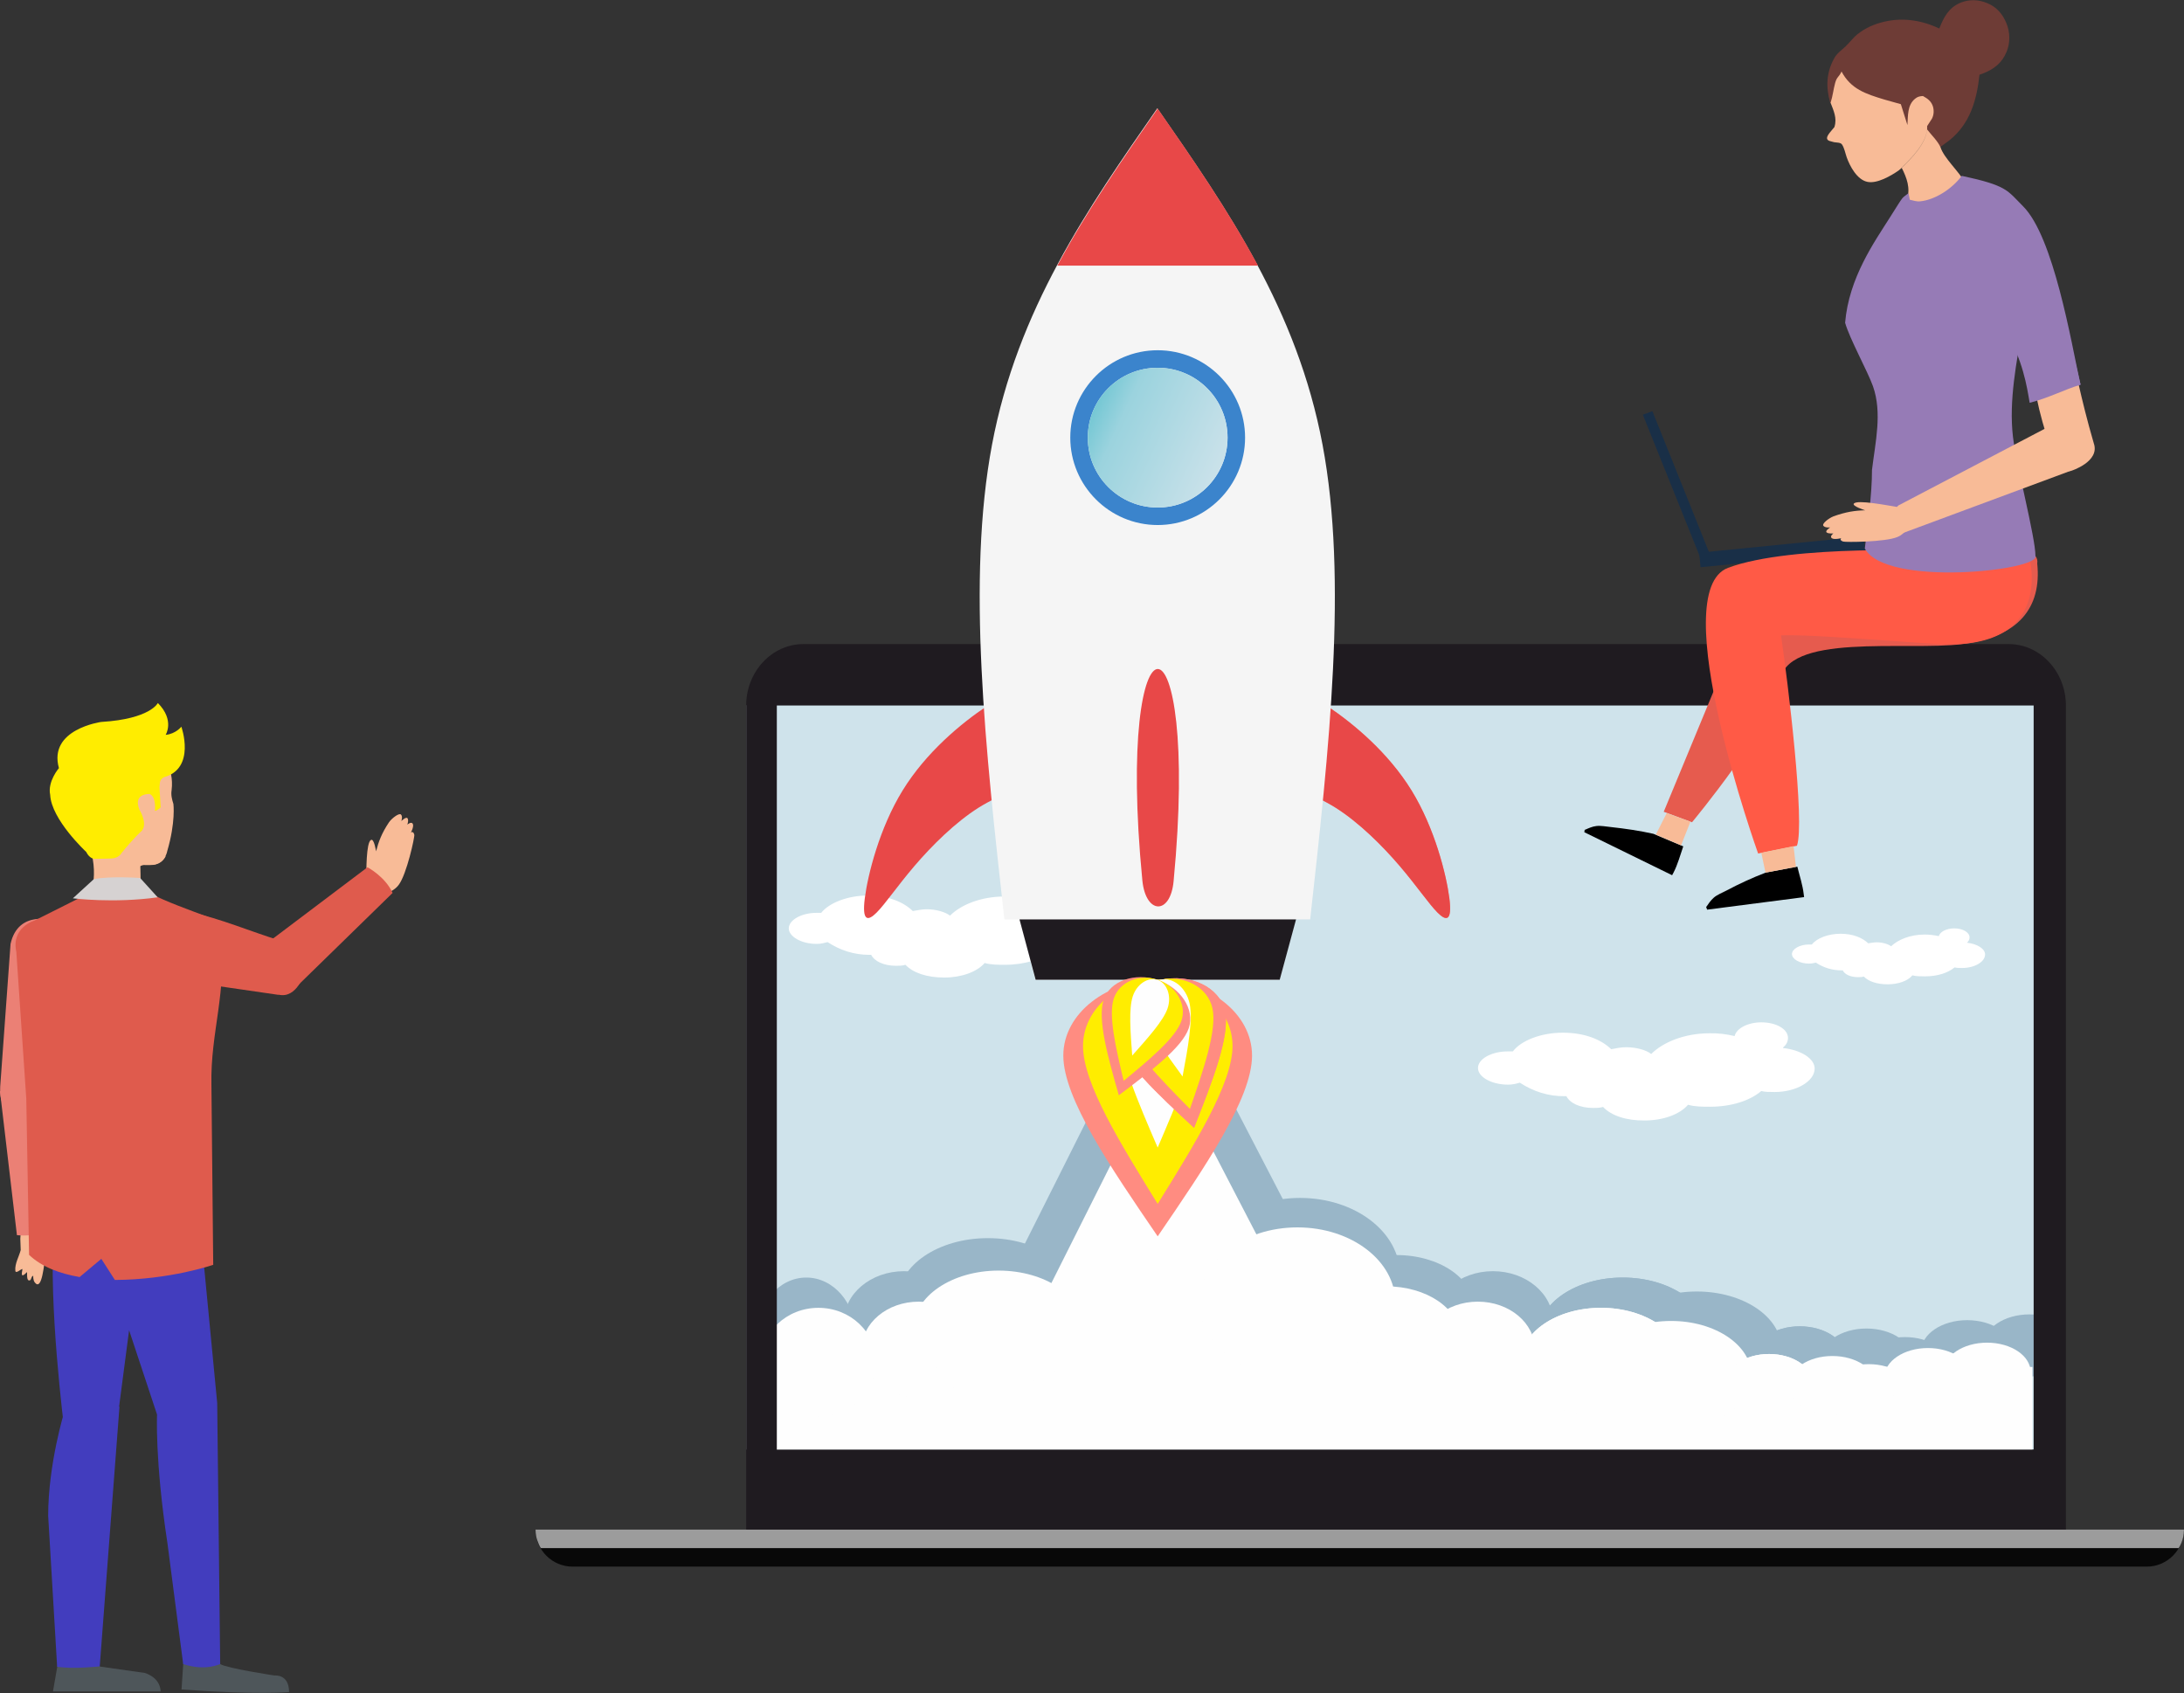 <svg width="2198" height="1704" viewBox="0 0 2198 1704" fill="none" xmlns="http://www.w3.org/2000/svg">
<rect x="0" y="0" width="2198" height="1704" fill="#333333" stroke="none"/>
<path d="M280.304 1001.26L135.644 980.223C91.965 968.602 106.191 931.936 106.191 931.936C153.676 891.664 225.606 929.532 281.106 946.362C281.106 946.362 312.562 962.792 306.552 979.021C306.552 979.021 298.938 1005.47 280.304 1001.06V1001.26Z" fill="#DF5B4D"/>
<path d="M45.281 1260.53L40.472 1244.5L34.862 1224.66H21.839L20.436 1246.7L20.837 1258.12C19.034 1264.94 14.826 1271.75 15.427 1278.76C15.628 1282.57 21.038 1277.16 22.44 1277.16C23.241 1277.16 18.834 1288.98 27.048 1280.36C27.649 1279.76 26.447 1287.98 28.852 1288.58C31.857 1289.58 30.855 1284.57 33.46 1283.97C33.46 1283.97 33.059 1288.18 35.063 1290.78C42.476 1300 44.279 1271.15 45.882 1263.53L44.88 1260.33L45.281 1260.53Z" fill="#F8BB97"/>
<path d="M17.031 1243.1L0 1098.44C40.473 1072.59 51.292 1104.85 51.292 1104.85L45.883 1237.89C45.883 1237.89 38.269 1245.1 17.031 1243.1Z" fill="#EB8075"/>
<path d="M0.201 1093.63L10.619 949.969C18.433 914.906 54.298 926.527 54.298 926.527C83.35 935.142 80.946 967.801 80.946 967.801L51.493 1104.85C51.493 1104.85 45.482 1125.69 18.433 1124.88C18.433 1124.88 -1.402 1121.68 0.201 1093.63Z" fill="#EB8075"/>
<path d="M90.162 1651.63L100.581 1677.28L145.662 1683.69C145.662 1683.69 161.09 1687.7 161.691 1702.32H53.296L62.112 1651.83H89.962L90.162 1651.63Z" fill="#4E565A"/>
<path d="M54.698 1238.69C53.296 1264.94 63.715 1286.78 89.16 1288.18C114.606 1289.58 136.245 1269.34 137.648 1243.1C139.05 1216.85 119.615 1194.41 94.169 1193.01C68.724 1191.6 56.101 1212.24 54.698 1238.49V1238.69Z" fill="#2B2E33"/>
<path d="M182.729 1699.92L185.734 1654.64L206.371 1651.83C206.371 1651.83 214.586 1670.47 221.799 1674.87C228.812 1679.08 276.297 1686.29 276.297 1686.29C276.297 1686.29 290.924 1684.49 290.924 1702.92C290.924 1702.92 258.866 1705.93 182.528 1700.32L182.729 1699.92Z" fill="#4E565A"/>
<path d="M109.798 1239.09C111.601 1265.34 133.44 1285.17 158.886 1283.57C184.332 1281.97 203.567 1259.33 201.763 1233.08C199.96 1206.83 178.121 1187 152.675 1188.6C127.229 1190.2 107.995 1212.84 109.798 1239.09Z" fill="#2B2E33"/>
<path d="M184.332 1674.67L168.503 1553.05C155.68 1468.9 158.085 1422.42 158.085 1422.42C172.511 1368.92 218.594 1412 218.594 1412L221.599 1674.67C221.599 1674.67 206.772 1682.29 184.132 1674.67H184.332ZM57.504 1677.48L48.487 1525.61C48.487 1473.11 64.917 1420.22 64.917 1420.22C99.179 1384.75 120.216 1416.01 120.216 1416.01L100.381 1677.08C100.381 1677.08 73.933 1680.08 57.504 1677.48ZM139.05 1269.14L119.415 1419.01C119.415 1419.01 75.135 1469.5 64.716 1438.65C64.716 1438.65 48.087 1308.61 54.498 1238.69C54.498 1238.69 126.428 1205.03 138.85 1269.14H139.05ZM201.964 1238.89L218.594 1412C218.594 1412 200.762 1459.69 160.289 1430.43L104.989 1263.53C104.989 1263.53 129.032 1189 201.964 1238.89Z" fill="#423DBE"/>
<path d="M140.653 857.603L141.855 909.696L86.756 911.099C86.756 911.099 99.779 890.061 92.166 858.805L140.453 857.603H140.653Z" fill="#F8BB97"/>
<path d="M150.672 870.425C166.099 871.027 168.303 856.601 168.303 856.601C176.919 827.348 174.514 809.115 174.514 809.115C173.112 804.707 171.91 800.099 172.711 795.29C175.516 771.648 162.092 760.227 162.092 760.227C146.464 740.391 114.406 743.597 114.406 743.597C113.605 743.797 112.603 743.998 111.802 743.998C72.531 747.003 66.921 771.046 66.921 771.046C62.913 781.666 62.312 793.487 64.717 804.306C67.522 816.929 73.132 827.348 79.944 838.167C87.358 849.989 101.583 858.003 117.011 863.012L117.412 877.839L136.646 877.438C139.251 869.424 146.063 870.025 146.063 870.025H150.872L150.672 870.425Z" fill="#F8BB97"/>
<path d="M145.863 870.626C145.863 870.626 143.459 870.225 141.054 871.828L141.655 897.274L127.23 897.675C130.035 888.057 129.433 876.437 126.829 867.821C117.211 859.206 102.385 854.197 89.361 841.373C92.968 841.373 106.392 840.973 110.199 841.173C117.011 841.373 123.823 840.772 130.636 841.373C136.646 841.975 136.446 846.984 137.648 851.993C138.049 853.996 138.65 856 139.251 857.603C139.452 858.204 139.652 858.604 140.053 859.206C140.453 859.807 140.654 860.207 141.054 860.808C142.457 862.812 144.26 864.215 147.266 864.816C154.879 866.218 161.291 866.018 166.901 861.41C164.897 865.617 160.489 870.826 150.872 870.626H146.063H145.863Z" fill="#F8BB97"/>
<path d="M101.983 726.567C101.983 726.567 48.287 733.779 59.306 773.05C59.306 773.05 47.685 786.474 50.491 799.899C51.693 824.944 86.756 857.402 86.756 857.402C89.962 864.014 94.77 864.415 94.77 864.415L112.202 864.014C119.815 863.613 122.22 858.604 122.22 858.604C135.444 842.375 142.657 836.164 142.657 836.164C149.068 828.75 140.252 814.725 140.252 814.725C133.64 798.095 150.671 799.097 150.671 799.097C157.684 802.303 155.88 816.128 155.88 816.128C158.685 815.727 161.691 812.521 161.691 812.521L160.489 792.285C161.29 786.875 160.088 785.673 164.696 782.267C197.555 773.651 182.528 731.375 182.528 731.375C182.528 731.375 176.918 738.588 166.7 739.59C166.7 739.59 176.117 724.964 158.886 707.532C158.886 707.532 151.272 723.561 102.184 726.567H101.983Z" fill="#FFED00"/>
<path d="M79.744 1285.17C59.908 1281.77 41.875 1274.95 29.253 1262.93L26.448 1105.65L16.43 957.983C11.02 933.339 34.662 926.527 34.662 926.527L87.357 900.079C87.357 900.079 114.406 912.501 152.475 899.678C165.698 906.891 191.745 916.308 209.577 922.92C216.59 925.525 221.198 931.936 222 938.348C229.012 998.857 211.581 1038.33 212.783 1092.02L214.586 1272.95C214.586 1272.95 171.308 1287.98 115.608 1288.18L101.984 1266.94L79.744 1285.57V1285.17Z" fill="#DF5B4D"/>
<path d="M141.254 883.65C141.254 883.65 110.599 881.446 94.37 884.852L73.332 904.086C73.332 904.086 114.406 909.296 158.686 903.085L141.254 883.85V883.65Z" fill="#D6D2D2"/>
<path d="M383.491 900.881C383.491 900.881 395.713 898.276 401.323 890.462C409.337 879.843 417.552 841.974 416.951 840.171C415.949 835.763 413.545 837.967 413.545 837.967C413.545 837.967 416.951 831.556 415.348 828.951C413.745 826.547 409.938 829.953 409.938 829.953C409.938 829.953 411.541 825.545 410.139 823.541C408.736 821.538 403.928 826.346 403.928 826.346C403.928 826.346 405.531 821.738 403.527 819.734C401.523 817.931 394.11 823.742 391.505 827.548C384.092 838.568 380.886 847.384 378.482 856.801C378.482 856.801 376.478 843.377 373.272 845.381C368.464 848.186 368.664 876.637 368.664 886.254C368.464 895.871 383.29 901.281 383.29 901.281L383.491 900.881Z" fill="#F8BB97"/>
<path d="M294.33 997.054L395.111 898.677C387.698 882.247 369.866 872.83 369.866 872.83L249.85 963.393C249.85 963.393 263.675 1011.68 294.33 997.054Z" fill="#DF5B4D"/>
<path d="M1721.3 559.065L1711.68 562.471L1653.38 417.41L1662.99 413.803L1721.3 559.065Z" fill="#192F47"/>
<path d="M1711.48 570.886L1710.08 556.26L1875.58 539.83L1877.18 554.456L1711.48 570.886Z" fill="#192F47"/>
<path d="M2051.69 709.736H750.952V1458.89H2051.69V709.736Z" fill="#CFE3EB"/>
<path fill-rule="evenodd" clip-rule="evenodd" d="M2197.76 1539.43H538.971C538.971 1560.07 555.801 1576.7 576.238 1576.7H2160.49C2181.13 1576.7 2197.76 1559.87 2197.76 1539.43Z" fill="#080808"/>
<path fill-rule="evenodd" clip-rule="evenodd" d="M1079.54 915.907C1082.75 913.102 1084.15 910.498 1084.15 906.691C1084.15 898.476 1073.13 892.064 1059.11 892.064C1046.48 892.064 1035.66 897.675 1034.26 904.888C1026.45 903.084 1018.63 902.283 1010.82 902.283C987.378 902.283 967.141 910.498 956.121 921.517C951.513 917.911 942.096 915.106 932.679 915.106C928.071 915.106 923.262 916.108 918.654 916.909C909.237 907.693 893.609 901.281 873.372 901.281C853.136 901.281 834.302 908.694 826.488 918.712H821.88C806.251 918.712 793.829 926.126 793.829 934.341C793.829 942.555 806.452 949.969 821.88 949.969C826.488 949.969 829.694 948.967 832.899 948.165C845.522 956.38 859.347 960.989 875.176 960.989H876.778C879.984 967.4 889.401 972.008 901.824 972.008C905.029 972.008 908.035 972.008 911.241 971.007C919.055 979.221 933.08 983.83 950.311 983.83C967.542 983.83 983.17 978.22 990.984 969.203C997.195 971.007 1005.01 971.007 1011.22 971.007C1031.46 971.007 1048.69 965.397 1059.71 956.18C1062.91 956.981 1067.52 956.981 1072.33 956.981C1092.57 956.981 1109.8 946.763 1109.8 934.942C1109.8 925.725 1097.18 917.51 1080.14 915.707V915.507L1079.54 915.907Z" fill="white"/>
<path fill-rule="evenodd" clip-rule="evenodd" d="M1979.36 948.967C1981.37 947.164 1982.17 945.561 1982.17 943.357C1982.17 938.348 1975.36 934.341 1966.74 934.341C1959.13 934.341 1952.32 937.747 1951.31 942.155C1946.5 941.153 1941.7 940.552 1936.89 940.552C1922.46 940.552 1910.04 945.761 1903.23 952.373C1900.42 950.169 1894.61 948.366 1888.8 948.366C1886 948.366 1882.99 948.967 1880.19 949.368C1874.37 943.758 1864.76 939.751 1852.34 939.751C1839.71 939.751 1828.29 944.359 1823.48 950.57H1820.68C1811.06 950.57 1803.45 955.178 1803.45 960.187C1803.45 965.196 1811.06 969.805 1820.68 969.805C1823.48 969.805 1825.49 969.204 1827.49 968.803C1835.1 973.812 1843.72 976.617 1853.54 976.617H1854.54C1856.54 980.624 1862.15 983.429 1869.97 983.429C1871.97 983.429 1873.77 983.429 1875.78 982.828C1880.59 987.837 1889.2 990.642 1899.82 990.642C1910.44 990.642 1920.06 987.236 1924.67 981.626C1928.47 982.628 1933.28 982.628 1937.29 982.628C1949.91 982.628 1960.33 979.222 1967.14 973.612C1969.15 974.213 1971.95 974.213 1974.76 974.213C1987.38 974.213 1997.8 968.001 1997.8 960.588C1997.8 954.978 1990.18 949.969 1979.56 948.767V948.967H1979.36Z" fill="white"/>
<path fill-rule="evenodd" clip-rule="evenodd" d="M1794.43 1054.36C1797.84 1051.35 1799.44 1048.35 1799.44 1044.54C1799.44 1035.72 1787.62 1028.91 1772.59 1028.91C1759.17 1028.91 1747.55 1034.92 1745.74 1042.74C1737.33 1040.73 1728.91 1039.73 1720.5 1039.93C1695.25 1039.93 1673.61 1048.95 1661.79 1060.77C1656.78 1056.76 1646.77 1053.96 1636.55 1053.96C1631.54 1053.96 1626.53 1054.96 1621.52 1055.96C1611.5 1046.14 1594.67 1039.33 1572.83 1039.33C1550.99 1039.33 1530.96 1047.14 1522.54 1058.16H1517.53C1500.7 1058.16 1487.28 1065.98 1487.48 1074.99C1487.48 1083.81 1500.9 1091.62 1517.73 1091.62C1522.74 1091.62 1526.15 1090.62 1529.55 1089.62C1542.98 1098.44 1558.21 1103.45 1574.84 1103.24H1576.44C1579.85 1110.06 1589.86 1115.07 1603.29 1115.07C1606.69 1115.07 1610.1 1115.07 1613.31 1114.06C1621.72 1122.88 1636.75 1127.89 1655.18 1127.69C1673.61 1127.69 1690.44 1121.68 1698.86 1111.86C1705.67 1113.86 1713.89 1113.86 1720.7 1113.86C1742.54 1113.86 1760.97 1107.85 1772.59 1098.04C1776 1099.04 1781.01 1099.04 1786.02 1099.04C1807.86 1099.04 1826.29 1088.22 1826.29 1075.39C1826.29 1065.58 1812.86 1056.76 1794.43 1054.76V1054.36Z" fill="white"/>
<path d="M1334.6 1486.94H971.75V1515.59H1334.6V1486.94Z" fill="#737373"/>
<path fill-rule="evenodd" clip-rule="evenodd" d="M2197.76 1539.43H538.971C538.971 1543.84 539.772 1548.25 541.175 1551.45C542.577 1555.46 543.98 1557.66 544.38 1558.06H2192.55C2192.75 1557.86 2197.96 1550.85 2197.96 1539.43H2197.76Z" fill="#9C9C9C"/>
<path fill-rule="evenodd" clip-rule="evenodd" d="M1231.62 1092.23C1191.55 1092.23 1151.47 1092.23 1111.4 1092.23C1058.71 1197.21 1006.01 1302.4 953.316 1407.39C1101.98 1410 1250.65 1412.8 1399.32 1415.61C1343.42 1307.81 1287.52 1200.02 1231.62 1092.23Z" fill="#99B6C8"/>
<path fill-rule="evenodd" clip-rule="evenodd" d="M1222 1119.27C1188.34 1119.27 1154.68 1119.27 1121.22 1119.27C1076.94 1207.43 1032.86 1295.59 988.58 1383.75C1113.4 1386.15 1238.03 1388.36 1362.85 1390.56C1315.97 1300 1269.09 1209.64 1222.2 1119.07L1222 1119.27Z" fill="#99B6C8"/>
<path fill-rule="evenodd" clip-rule="evenodd" d="M1633.14 1285.77C1586.06 1285.77 1547.99 1311.62 1547.99 1343.48C1547.99 1375.33 1586.06 1401.18 1633.14 1401.18C1680.23 1401.18 1718.29 1375.33 1718.29 1343.48C1718.29 1311.62 1680.23 1285.77 1633.14 1285.77Z" fill="#99B6C8"/>
<path fill-rule="evenodd" clip-rule="evenodd" d="M1502.51 1279.36C1469.04 1279.36 1442 1302.2 1442 1330.25C1442 1358.3 1469.04 1381.15 1502.51 1381.15C1535.97 1381.15 1563.01 1358.3 1563.01 1330.25C1563.01 1302.2 1535.97 1279.36 1502.51 1279.36Z" fill="#99B6C8"/>
<path fill-rule="evenodd" clip-rule="evenodd" d="M1405.53 1263.13C1362.65 1263.13 1327.79 1286.78 1327.79 1315.83C1327.79 1344.88 1362.65 1368.52 1405.53 1368.52C1448.41 1368.52 1483.27 1344.88 1483.27 1315.83C1483.27 1286.78 1448.41 1263.13 1405.53 1263.13Z" fill="#99B6C8"/>
<path fill-rule="evenodd" clip-rule="evenodd" d="M1308.36 1205.63C1252.86 1205.63 1207.78 1240.29 1207.78 1282.97C1207.78 1325.85 1252.86 1360.31 1308.36 1360.31C1363.86 1360.31 1408.94 1325.65 1408.94 1282.97C1408.94 1240.09 1363.86 1205.63 1308.36 1205.63Z" fill="#99B6C8"/>
<path fill-rule="evenodd" clip-rule="evenodd" d="M1707.67 1299.8C1660.59 1299.8 1622.52 1325.65 1622.52 1357.5C1622.52 1389.36 1660.59 1415.21 1707.67 1415.21C1754.76 1415.21 1792.83 1389.36 1792.83 1357.5C1792.83 1325.65 1754.76 1299.8 1707.67 1299.8Z" fill="#99B6C8"/>
<path fill-rule="evenodd" clip-rule="evenodd" d="M1811.26 1334.86C1785.82 1334.86 1764.98 1348.89 1764.98 1366.12C1764.98 1383.35 1785.62 1397.37 1811.26 1397.37C1836.71 1397.37 1857.55 1383.35 1857.55 1366.12C1857.55 1348.89 1836.91 1334.86 1811.26 1334.86Z" fill="#99B6C8"/>
<path fill-rule="evenodd" clip-rule="evenodd" d="M1633.14 1285.77C1586.06 1285.77 1547.99 1311.62 1547.99 1343.48C1547.99 1375.33 1586.06 1401.18 1633.14 1401.18C1680.23 1401.18 1718.29 1375.33 1718.29 1343.48C1718.29 1311.62 1680.23 1285.77 1633.14 1285.77Z" fill="#99B6C8"/>
<path fill-rule="evenodd" clip-rule="evenodd" d="M1917.05 1345.68C1891.61 1345.68 1870.77 1359.71 1870.77 1376.94C1870.77 1394.17 1891.41 1408.19 1917.05 1408.19C1942.5 1408.19 1963.34 1394.17 1963.34 1376.94C1963.34 1359.71 1942.7 1345.68 1917.05 1345.68Z" fill="#99B6C8"/>
<path fill-rule="evenodd" clip-rule="evenodd" d="M1811.26 1334.86C1785.82 1334.86 1764.98 1348.89 1764.98 1366.12C1764.98 1383.35 1785.62 1397.37 1811.26 1397.37C1836.71 1397.37 1857.55 1383.35 1857.55 1366.12C1857.55 1348.89 1836.91 1334.86 1811.26 1334.86Z" fill="#99B6C8"/>
<path fill-rule="evenodd" clip-rule="evenodd" d="M2042.48 1322.84C2017.03 1322.84 1996.19 1336.87 1996.19 1354.1C1996.19 1371.33 2016.83 1385.35 2042.48 1385.35C2067.92 1385.35 2059.91 1370.33 2059.91 1353.09C2059.91 1335.86 2067.92 1322.84 2042.48 1322.84Z" fill="#99B6C8"/>
<path fill-rule="evenodd" clip-rule="evenodd" d="M1979.76 1328.65C1954.32 1328.65 1933.48 1342.68 1933.48 1359.91C1933.48 1377.14 1954.12 1391.16 1979.76 1391.16C2005.21 1391.16 2026.05 1377.14 2026.05 1359.91C2026.05 1342.68 2005.41 1328.65 1979.76 1328.65Z" fill="#99B6C8"/>
<path fill-rule="evenodd" clip-rule="evenodd" d="M1878.38 1337.07C1852.94 1337.07 1832.1 1351.09 1832.1 1368.32C1832.1 1385.55 1852.74 1399.58 1878.38 1399.58C1903.83 1399.58 1924.67 1385.55 1924.67 1368.32C1924.67 1351.09 1904.03 1337.07 1878.38 1337.07Z" fill="#99B6C8"/>
<path fill-rule="evenodd" clip-rule="evenodd" d="M811.461 1285.77C838.91 1285.77 861.15 1311.62 861.15 1343.48C861.15 1375.33 838.91 1401.18 811.461 1401.18C784.012 1401.18 761.771 1375.33 761.771 1343.48C761.771 1311.62 784.012 1285.77 811.461 1285.77Z" fill="#99B6C8"/>
<path fill-rule="evenodd" clip-rule="evenodd" d="M909.838 1279.36C943.298 1279.36 970.347 1302.2 970.347 1330.25C970.347 1358.3 943.298 1381.15 909.838 1381.15C876.378 1381.15 849.329 1358.3 849.329 1330.25C849.329 1302.2 876.378 1279.36 909.838 1279.36Z" fill="#99B6C8"/>
<path fill-rule="evenodd" clip-rule="evenodd" d="M994.191 1246.1C1044.08 1246.1 1084.35 1273.55 1084.35 1307.21C1084.35 1340.87 1044.08 1368.32 994.191 1368.32C944.301 1368.32 904.028 1340.87 904.028 1307.21C904.028 1273.55 944.301 1246.1 994.191 1246.1Z" fill="#99B6C8"/>
<path fill-rule="evenodd" clip-rule="evenodd" d="M1220.8 1157.94C1188.94 1157.94 1156.88 1157.94 1125.03 1157.94C1083.15 1241.69 1041.07 1325.24 998.999 1409C1117.41 1411.2 1235.83 1413.2 1354.24 1415.41C1309.76 1329.45 1265.08 1243.7 1220.6 1157.74L1220.8 1157.94Z" fill="#FEFEFE"/>
<path fill-rule="evenodd" clip-rule="evenodd" d="M1611.3 1316.23C1566.62 1316.23 1530.56 1340.67 1530.56 1370.93C1530.56 1401.18 1566.82 1425.63 1611.3 1425.63C1655.98 1425.63 1692.05 1401.18 1692.05 1370.93C1692.05 1340.67 1655.78 1316.23 1611.3 1316.23Z" fill="#FEFEFE"/>
<path fill-rule="evenodd" clip-rule="evenodd" d="M1487.28 1310.02C1455.62 1310.02 1429.77 1331.66 1429.77 1358.3C1429.77 1384.95 1455.42 1406.59 1487.28 1406.59C1518.93 1406.59 1544.78 1384.95 1544.78 1358.3C1544.78 1331.66 1519.14 1310.02 1487.28 1310.02Z" fill="#FEFEFE"/>
<path fill-rule="evenodd" clip-rule="evenodd" d="M1395.11 1294.59C1354.44 1294.59 1321.38 1317.03 1321.38 1344.68C1321.38 1372.33 1354.44 1394.77 1395.11 1394.77C1435.78 1394.77 1468.84 1372.33 1468.84 1344.68C1468.84 1317.03 1435.78 1294.59 1395.11 1294.59Z" fill="#FEFEFE"/>
<path fill-rule="evenodd" clip-rule="evenodd" d="M1305.75 1235.28C1251.25 1235.28 1207.17 1269.14 1207.17 1311.02C1207.17 1352.89 1251.25 1386.76 1305.75 1386.76C1360.25 1386.76 1404.33 1352.89 1404.33 1311.02C1404.33 1269.14 1360.25 1235.28 1305.75 1235.28Z" fill="#FEFEFE"/>
<path d="M2045.48 1375.74H769.386V1459.09H2045.48V1375.74Z" fill="#FEFEFE"/>
<path fill-rule="evenodd" clip-rule="evenodd" d="M1681.83 1329.45C1637.15 1329.45 1601.08 1353.9 1601.08 1384.15C1601.08 1414.41 1637.35 1438.85 1681.83 1438.85C1726.51 1438.85 1762.57 1414.41 1762.57 1384.15C1762.57 1353.9 1726.31 1329.45 1681.83 1329.45Z" fill="#FEFEFE"/>
<path fill-rule="evenodd" clip-rule="evenodd" d="M1780.41 1362.71C1756.16 1362.71 1736.53 1375.94 1736.53 1392.37C1736.53 1408.79 1756.16 1422.02 1780.41 1422.02C1804.65 1422.02 1824.29 1408.79 1824.29 1392.37C1824.29 1375.94 1804.65 1362.71 1780.41 1362.71Z" fill="#FEFEFE"/>
<path fill-rule="evenodd" clip-rule="evenodd" d="M1611.3 1316.23C1566.62 1316.23 1530.56 1340.67 1530.56 1370.93C1530.56 1401.18 1566.82 1425.63 1611.3 1425.63C1655.98 1425.63 1692.05 1401.18 1692.05 1370.93C1692.05 1340.67 1655.78 1316.23 1611.3 1316.23Z" fill="#FEFEFE"/>
<path fill-rule="evenodd" clip-rule="evenodd" d="M1880.79 1372.93C1856.54 1372.93 1836.91 1386.15 1836.91 1402.58C1836.91 1419.01 1856.54 1432.24 1880.79 1432.24C1905.03 1432.24 1924.67 1419.01 1924.67 1402.58C1924.67 1386.15 1905.03 1372.93 1880.79 1372.93Z" fill="#FEFEFE"/>
<path fill-rule="evenodd" clip-rule="evenodd" d="M1780.41 1362.71C1756.16 1362.71 1736.53 1375.94 1736.53 1392.37C1736.53 1408.79 1756.16 1422.02 1780.41 1422.02C1804.65 1422.02 1824.29 1408.79 1824.29 1392.37C1824.29 1375.94 1804.65 1362.71 1780.41 1362.71Z" fill="#FEFEFE"/>
<path fill-rule="evenodd" clip-rule="evenodd" d="M823.684 1316.23C855.741 1316.23 881.588 1340.67 881.588 1370.93C881.588 1401.18 855.741 1425.63 823.684 1425.63C791.626 1425.63 765.779 1401.18 765.779 1370.93C765.779 1340.67 791.626 1316.23 823.684 1316.23Z" fill="#FEFEFE"/>
<path fill-rule="evenodd" clip-rule="evenodd" d="M1999.8 1351.29C1975.56 1351.29 1955.92 1364.52 1955.92 1380.94C1955.92 1397.37 1975.56 1410.6 1999.8 1410.6C2024.04 1410.6 2043.68 1397.37 2043.68 1380.94C2043.68 1364.52 2024.04 1351.29 1999.8 1351.29Z" fill="#FEFEFE"/>
<path fill-rule="evenodd" clip-rule="evenodd" d="M2046.69 1459.09H781.808V709.937H2046.69V1459.09ZM2021.64 648.226H808.456C776.799 648.226 750.952 676.076 750.952 709.937V1539.43H2079.14V709.937C2079.14 676.076 2053.3 648.226 2021.64 648.226Z" fill="#1F1B20"/>
<path fill-rule="evenodd" clip-rule="evenodd" d="M1335.61 710.537C1362.05 728.169 1397.12 757.422 1420.56 795.49C1444 833.559 1455.62 880.443 1458.63 903.886C1461.63 927.328 1455.62 927.328 1446.81 918.512C1437.99 909.696 1426.17 892.064 1408.74 871.628C1391.11 850.99 1367.66 827.749 1344.22 812.922C1320.78 798.295 1297.34 792.285 1285.52 771.848C1273.69 751.211 1273.69 716.148 1282.51 701.521C1291.33 686.895 1308.96 692.705 1335.2 710.337L1335.61 710.537Z" fill="#FF8C81"/>
<path fill-rule="evenodd" clip-rule="evenodd" d="M1335.61 710.537C1362.05 728.169 1397.12 757.422 1420.56 795.49C1444 833.559 1455.62 880.443 1458.63 903.886C1461.63 927.328 1455.62 927.328 1446.81 918.512C1437.99 909.696 1426.17 892.064 1408.74 871.628C1391.11 850.99 1367.66 827.749 1344.22 812.922C1320.78 798.295 1297.34 792.285 1285.52 771.848C1273.69 751.211 1273.69 716.148 1282.51 701.521C1291.33 686.895 1308.96 692.705 1335.2 710.337L1335.61 710.537Z" fill="#E84848"/>
<path fill-rule="evenodd" clip-rule="evenodd" d="M993.388 710.537C966.941 728.169 931.878 757.422 908.435 795.49C884.993 833.559 873.372 880.443 870.367 903.886C867.361 927.328 873.372 927.328 882.188 918.512C891.004 909.696 902.825 892.064 920.257 871.628C937.888 850.99 961.331 827.749 984.773 812.922C1008.22 798.295 1031.66 792.285 1043.48 771.848C1055.3 751.211 1055.3 716.148 1046.48 701.521C1037.67 686.895 1020.04 692.705 993.789 710.337L993.388 710.537Z" fill="#E84848"/>
<path fill-rule="evenodd" clip-rule="evenodd" d="M1011.22 925.325H1025.85L1042.08 986.034H1164.9H1287.72L1303.95 925.325H1318.57C1337.61 754.417 1356.64 583.509 1331 447.464C1305.35 311.419 1235.02 210.237 1164.7 109.055C1094.37 210.237 1024.04 311.419 998.397 447.464C972.751 583.509 991.785 754.417 1010.82 925.325H1011.22Z" fill="#F5F5F5"/>
<path fill-rule="evenodd" clip-rule="evenodd" d="M1165.1 370.125C1126.23 370.125 1094.77 401.582 1094.77 440.452C1094.77 479.322 1126.23 510.778 1165.1 510.778C1203.97 510.778 1235.42 479.322 1235.42 440.452C1235.42 401.582 1203.97 370.125 1165.1 370.125ZM1165.1 352.493C1116.61 352.493 1077.14 391.964 1077.14 440.452C1077.14 488.939 1116.61 528.41 1165.1 528.41C1213.59 528.41 1253.06 488.939 1253.06 440.452C1253.06 391.964 1213.59 352.493 1165.1 352.493Z" fill="#3B84CC"/>
<path fill-rule="evenodd" clip-rule="evenodd" d="M1165.1 109.255C1129.83 160.147 1093.77 212.04 1064.12 267.34H1266.08C1236.43 212.24 1200.36 159.946 1165.1 109.255Z" fill="#E84848"/>
<path fill-rule="evenodd" clip-rule="evenodd" d="M1165.1 370.125C1126.23 370.125 1094.77 401.581 1094.77 440.451C1094.77 479.321 1126.23 510.778 1165.1 510.778C1203.97 510.778 1235.42 479.321 1235.42 440.451C1235.42 401.581 1203.97 370.125 1165.1 370.125Z" fill="url(#paint0_linear_33_74)"/>
<path fill-rule="evenodd" clip-rule="evenodd" d="M1011.22 925.324H1026.05L1042.28 986.034H1165.1H1287.92L1304.35 925.324H1318.97H1011.22Z" fill="#1F1B20"/>
<path fill-rule="evenodd" clip-rule="evenodd" d="M1181.13 886.855C1177.92 921.117 1153.08 920.516 1149.67 886.054C1122.02 601.942 1208.38 602.543 1181.13 886.855Z" fill="#E84848"/>
<path fill-rule="evenodd" clip-rule="evenodd" d="M1165.1 1244.3C1212.58 1174.77 1260.07 1105.45 1260.07 1062.37C1260.07 1019.29 1215.39 986.234 1165.1 986.234C1114.81 986.234 1070.13 1019.49 1070.13 1062.37C1070.13 1105.45 1117.61 1174.77 1165.1 1244.3Z" fill="#FF8C81"/>
<path fill-rule="evenodd" clip-rule="evenodd" d="M1165.1 1211.64C1202.77 1150.93 1240.43 1090.22 1240.43 1052.75C1240.43 1015.09 1205.17 986.234 1165.1 986.234C1125.23 986.234 1089.96 1015.29 1089.96 1052.75C1089.96 1090.42 1127.63 1150.93 1165.1 1211.64Z" fill="#FFED00"/>
<path fill-rule="evenodd" clip-rule="evenodd" d="M1165.1 1154.94C1184.53 1109.46 1204.17 1064.17 1204.17 1035.92C1204.17 1007.87 1185.73 986.034 1165.1 986.034C1144.46 986.034 1126.03 1007.67 1126.03 1035.92C1126.03 1063.97 1145.46 1109.46 1165.1 1154.94Z" fill="#FEFEFE"/>
<path fill-rule="evenodd" clip-rule="evenodd" d="M1201.76 1134.9C1220 1088.62 1238.23 1042.34 1232.82 1017.69C1227.21 992.846 1197.16 979.622 1168.1 986.234C1139.05 992.846 1117.81 1017.69 1123.22 1042.54C1128.83 1067.38 1165.3 1101.24 1201.76 1135.1V1134.9Z" fill="#FF8C81"/>
<path fill-rule="evenodd" clip-rule="evenodd" d="M1197.56 1116.07C1211.38 1076.2 1225.01 1036.32 1220.2 1014.69C1215.39 993.047 1191.14 981.025 1168.1 986.034C1145.06 991.243 1128.43 1012.48 1133.44 1034.32C1138.25 1055.96 1167.9 1086.01 1197.56 1116.07Z" fill="#FFED00"/>
<path fill-rule="evenodd" clip-rule="evenodd" d="M1190.14 1083.41C1195.55 1054.76 1200.76 1025.91 1197.16 1009.68C1193.55 993.447 1180.13 983.229 1168.1 986.034C1156.08 988.638 1148.47 1003.67 1152.07 1019.89C1155.68 1036.12 1172.91 1059.77 1190.14 1083.41Z" fill="#FEFEFE"/>
<path fill-rule="evenodd" clip-rule="evenodd" d="M1201.76 1134.9C1220 1088.62 1238.23 1042.34 1232.82 1017.69C1227.21 992.846 1197.16 979.622 1168.1 986.234C1139.05 992.846 1117.81 1017.69 1123.22 1042.54C1128.83 1067.38 1165.3 1101.24 1201.76 1135.1V1134.9Z" fill="#FF8C81"/>
<path fill-rule="evenodd" clip-rule="evenodd" d="M1197.56 1116.07C1211.38 1076.2 1225.01 1036.32 1220.2 1014.69C1215.39 993.047 1191.14 981.025 1168.1 986.034C1145.06 991.243 1128.43 1012.48 1133.44 1034.32C1138.25 1055.96 1167.9 1086.01 1197.56 1116.07Z" fill="#FFED00"/>
<path fill-rule="evenodd" clip-rule="evenodd" d="M1190.14 1083.41C1195.55 1054.76 1200.76 1025.91 1197.16 1009.68C1193.55 993.447 1180.13 983.229 1168.1 986.034C1156.08 988.638 1148.47 1003.67 1152.07 1019.89C1155.68 1036.12 1172.91 1059.77 1190.14 1083.41Z" fill="#FEFEFE"/>
<path fill-rule="evenodd" clip-rule="evenodd" d="M1125.83 1102.44C1157.68 1078.4 1189.74 1054.36 1196.35 1034.92C1202.97 1015.49 1187.74 993.848 1165.1 986.234C1142.46 978.62 1117.21 986.835 1110.8 1006.07C1104.19 1025.5 1115.01 1063.97 1126.03 1102.44H1125.83Z" fill="#FF8C81"/>
<path fill-rule="evenodd" clip-rule="evenodd" d="M1130.84 1087.82C1157.08 1066.18 1183.13 1044.54 1188.94 1027.51C1194.75 1010.48 1183.13 992.044 1165.1 986.034C1147.27 980.023 1126.83 987.636 1121.02 1004.67C1115.21 1021.7 1123.02 1054.76 1130.84 1087.82Z" fill="#FFED00"/>
<path fill-rule="evenodd" clip-rule="evenodd" d="M1139.45 1062.37C1155.08 1044.74 1170.91 1027.31 1175.12 1014.69C1179.32 1002.06 1174.31 989.44 1165.1 986.234C1155.68 983.028 1144.26 990.041 1140.05 1002.66C1135.85 1015.29 1137.65 1038.73 1139.45 1062.17V1062.37Z" fill="#FEFEFE"/>
<path fill-rule="evenodd" clip-rule="evenodd" d="M1940.29 1356.7C1916.05 1356.7 1896.42 1369.92 1896.42 1386.35C1896.42 1402.78 1916.05 1416.01 1940.29 1416.01C1964.54 1416.01 1984.17 1402.78 1984.17 1386.35C1984.17 1369.92 1964.54 1356.7 1940.29 1356.7Z" fill="#FEFEFE"/>
<path fill-rule="evenodd" clip-rule="evenodd" d="M1844.12 1364.72C1819.88 1364.72 1800.24 1377.94 1800.24 1394.37C1800.24 1410.8 1819.88 1424.02 1844.12 1424.02C1868.36 1424.02 1888 1410.8 1888 1394.37C1888 1377.94 1868.36 1364.72 1844.12 1364.72Z" fill="#FEFEFE"/>
<path fill-rule="evenodd" clip-rule="evenodd" d="M924.665 1310.02C956.322 1310.02 982.168 1331.66 982.168 1358.3C982.168 1384.95 956.522 1406.59 924.665 1406.59C893.008 1406.59 867.161 1384.95 867.161 1358.3C867.161 1331.66 892.807 1310.02 924.665 1310.02Z" fill="#FEFEFE"/>
<path fill-rule="evenodd" clip-rule="evenodd" d="M1005.01 1278.76C1052.09 1278.76 1090.36 1304.61 1090.36 1336.67C1090.36 1368.52 1052.09 1394.57 1005.01 1394.57C957.925 1394.57 919.656 1368.72 919.656 1336.67C919.656 1304.81 957.925 1278.76 1005.01 1278.76Z" fill="#FEFEFE"/>
<path d="M1952.72 147.925L1961.53 141.513C1982.77 124.683 1989.38 100.84 1992.19 75.194L1995.59 73.991C2006.81 69.584 2014.83 63.372 2019.44 52.152C2023.24 43.136 2023.04 32.316 2019.24 23.3C2015.43 14.084 2009.42 7.071 2000.2 3.264C1991.39 -0.543 1981.77 -0.943 1972.75 2.863C1961.13 7.872 1956.12 17.49 1951.71 28.71C1933.28 19.894 1913.04 17.089 1893.01 22.699C1883.39 25.304 1873.77 30.112 1866.56 36.925C1863.36 40.13 1860.55 43.737 1857.14 46.943C1853.14 50.75 1848.53 53.755 1845.92 58.764C1837.91 73.19 1837.51 87.816 1841.92 103.444C1884.59 135.502 1902.83 140.912 1939.09 130.293C1943.1 135.502 1949.91 142.114 1952.52 148.125V147.925H1952.72Z" fill="#6E3C36"/>
<path d="M1846.32 127.287C1848.93 118.872 1845.32 111.259 1842.32 103.444C1844.52 96.632 1845.12 90.02 1846.93 83.408C1848.73 76.997 1850.53 77.999 1853.34 71.988C1862.75 89.62 1877.38 94.428 1896.62 100.239L1913.04 104.847L1919.66 125.885C1920.26 116.668 1919.46 105.849 1927.27 99.437C1929.88 97.233 1932.08 96.832 1935.28 96.632C1939.89 99.237 1943.5 101.641 1945.3 107.051C1946.51 111.058 1946.3 115.666 1944.3 119.473L1939.49 126.887V130.493C1937.89 145.119 1923.86 159.145 1913.85 168.962L1910.84 171.567C1903.03 176.977 1889 185.192 1879.18 182.988C1868.97 180.784 1861.75 167.36 1858.55 158.343C1857.14 154.336 1856.14 148.726 1853.74 145.32C1852.34 143.316 1848.33 143.517 1845.92 143.116C1842.92 142.114 1838.71 142.114 1838.71 138.908C1838.91 135.703 1843.52 131.295 1846.32 127.688V127.287ZM1939.49 130.293C1937.89 144.919 1923.86 158.944 1913.85 168.762C1918.86 178.78 1923.06 189.399 1919.06 200.82L1918.45 202.423L1921.06 207.432C1924.67 207.632 1928.47 207.832 1931.88 207.031C1946.3 203.625 1969.75 196.412 1977.56 183.789C1972.35 173.37 1956.32 159.145 1952.92 148.125C1950.31 142.114 1943.5 135.502 1939.49 130.293Z" fill="#F8BB97"/>
<path d="M1674.21 816.929L1702.87 827.548C1702.87 827.548 1786.02 727.568 1791.23 687.095C1795.23 636.003 1918.25 655.438 1974.96 648.225C2031.26 641.213 2054.9 611.76 2050.29 567.079C2058.31 518.592 1760.97 607.752 1760.97 607.752L1674.42 816.929H1674.21Z" fill="#E65B4E"/>
<path d="M2042.08 559.866C2042.08 559.866 2069.73 656.24 1947.71 648.025C1851.53 641.413 1818.47 638.808 1792.43 639.41C1799.44 686.695 1816.67 828.55 1808.46 851.191L1769.39 859.005C1769.39 859.005 1675.02 595.531 1739.13 571.487C1803.25 547.444 1953.12 554.657 1953.12 554.657L2042.08 560.267V560.067V559.866Z" fill="#FF5A46"/>
<path d="M2035.67 328.249C2029.45 364.515 2021.64 402.984 2025.85 439.45C2029.25 468.302 2048.49 540.632 2048.49 559.466C2053.9 574.092 1897.82 591.323 1876.78 552.052C1879.78 526.406 1883.99 498.356 1883.99 472.91C1887.4 444.659 1894.41 415.607 1884.99 388.758C1879.38 373.13 1861.55 341.073 1856.94 324.843C1860.75 279.361 1886.6 243.296 1902.02 218.852C1917.45 194.408 1913.04 200.82 1920.66 194.408L1922.06 201.02C1925.47 201.822 1929.07 203.024 1932.48 202.623C1947.11 201.221 1964.34 190.401 1974.35 176.977C2020.24 186.795 2020.04 191.603 2036.07 207.632C2066.72 238.287 2084.35 343.277 2093.77 386.955C2078.74 394.569 2060.71 394.569 2042.68 402.383C2040.27 384.35 2060.51 360.307 2035.67 328.249Z" fill="#967BB6"/>
<path d="M2107.19 446.061C2078.94 349.087 2091.37 334.06 2049.09 342.275C2032.86 345.48 2062.11 481.125 2084.35 473.912C2084.35 473.912 2113.81 464.695 2107.19 446.061Z" fill="#F8BB97"/>
<path d="M2083.15 474.112L1913.65 537.025C1898.82 519.393 1910.44 508.774 1910.44 508.774L2081.35 419.213C2081.35 419.213 2116.81 446.262 2083.15 473.911V474.112Z" fill="#F8BB97"/>
<path d="M1922.86 526.206C1922.86 526.206 1918.65 536.825 1909.64 540.431C1897.42 545.641 1856.94 545.841 1854.94 545.039C1850.53 543.437 1853.14 541.633 1853.14 541.633C1853.14 541.633 1845.92 543.437 1843.52 541.633C1841.11 539.83 1845.12 536.825 1845.12 536.825C1845.12 536.825 1840.31 537.426 1838.31 535.823C1836.51 534.22 1841.92 530.814 1841.92 530.814C1841.92 530.814 1836.71 531.415 1835.1 529.211C1833.3 527.007 1840.51 521.597 1844.92 519.794C1857.34 515.186 1867.16 513.783 1877.18 513.583C1877.18 513.583 1863.56 509.375 1865.76 506.771C1869.37 502.763 1899.02 508.574 1909.04 510.177C1919.06 511.98 1922.86 526.005 1922.86 526.005V526.206Z" fill="#F8BB97"/>
<path d="M2017.03 328.85C2023.84 289.179 2002.2 229.271 2037.47 210.036C2039.27 209.034 2066.12 288.177 2079.54 326.646L2093.97 387.155C2077.74 391.964 2061.71 400.579 2042.68 405.388C2039.67 387.957 2036.47 364.715 2017.23 329.051L2017.03 328.85Z" fill="#967BB6"/>
<path d="M1594.87 834.962L1594.47 837.566L1682.83 880.844L1684.23 878.24C1688.44 870.225 1691.04 860.408 1694.05 851.792L1664 839.169C1649.77 835.963 1635.54 833.96 1621.12 832.357C1616.51 831.956 1611.1 830.754 1606.49 831.355C1602.69 831.756 1598.68 833.559 1595.07 835.162L1594.87 834.962Z" fill="black"/>
<path d="M1717.09 912.902L1718.09 915.507L1815.67 902.884L1815.27 899.879C1814.27 890.863 1811.06 881.245 1808.86 872.229L1777 878.24C1763.38 883.449 1750.35 889.46 1737.53 896.272C1733.32 898.476 1728.11 900.48 1724.71 903.485C1721.7 906.09 1719.3 909.696 1717.09 912.902Z" fill="black"/>
<path fill-rule="evenodd" clip-rule="evenodd" d="M1807.45 872.429L1805.05 851.592L1772.59 858.204L1776.8 878.24L1807.45 872.429Z" fill="#F8BB97"/>
<path fill-rule="evenodd" clip-rule="evenodd" d="M1691.85 850.79L1701.26 826.947L1677.42 818.332L1666.4 839.971L1691.85 850.79Z" fill="#F8BB97"/>
<defs>
<linearGradient id="paint0_linear_33_74" x1="1239.73" y1="474.819" x2="1090.48" y2="406.22" gradientUnits="userSpaceOnUse">
<stop stop-color="#CFE3EB"/>
<stop offset="0.749" stop-color="#9BD3DE"/>
<stop offset="1" stop-color="#66C3D0"/>
</linearGradient>
</defs>
</svg>

